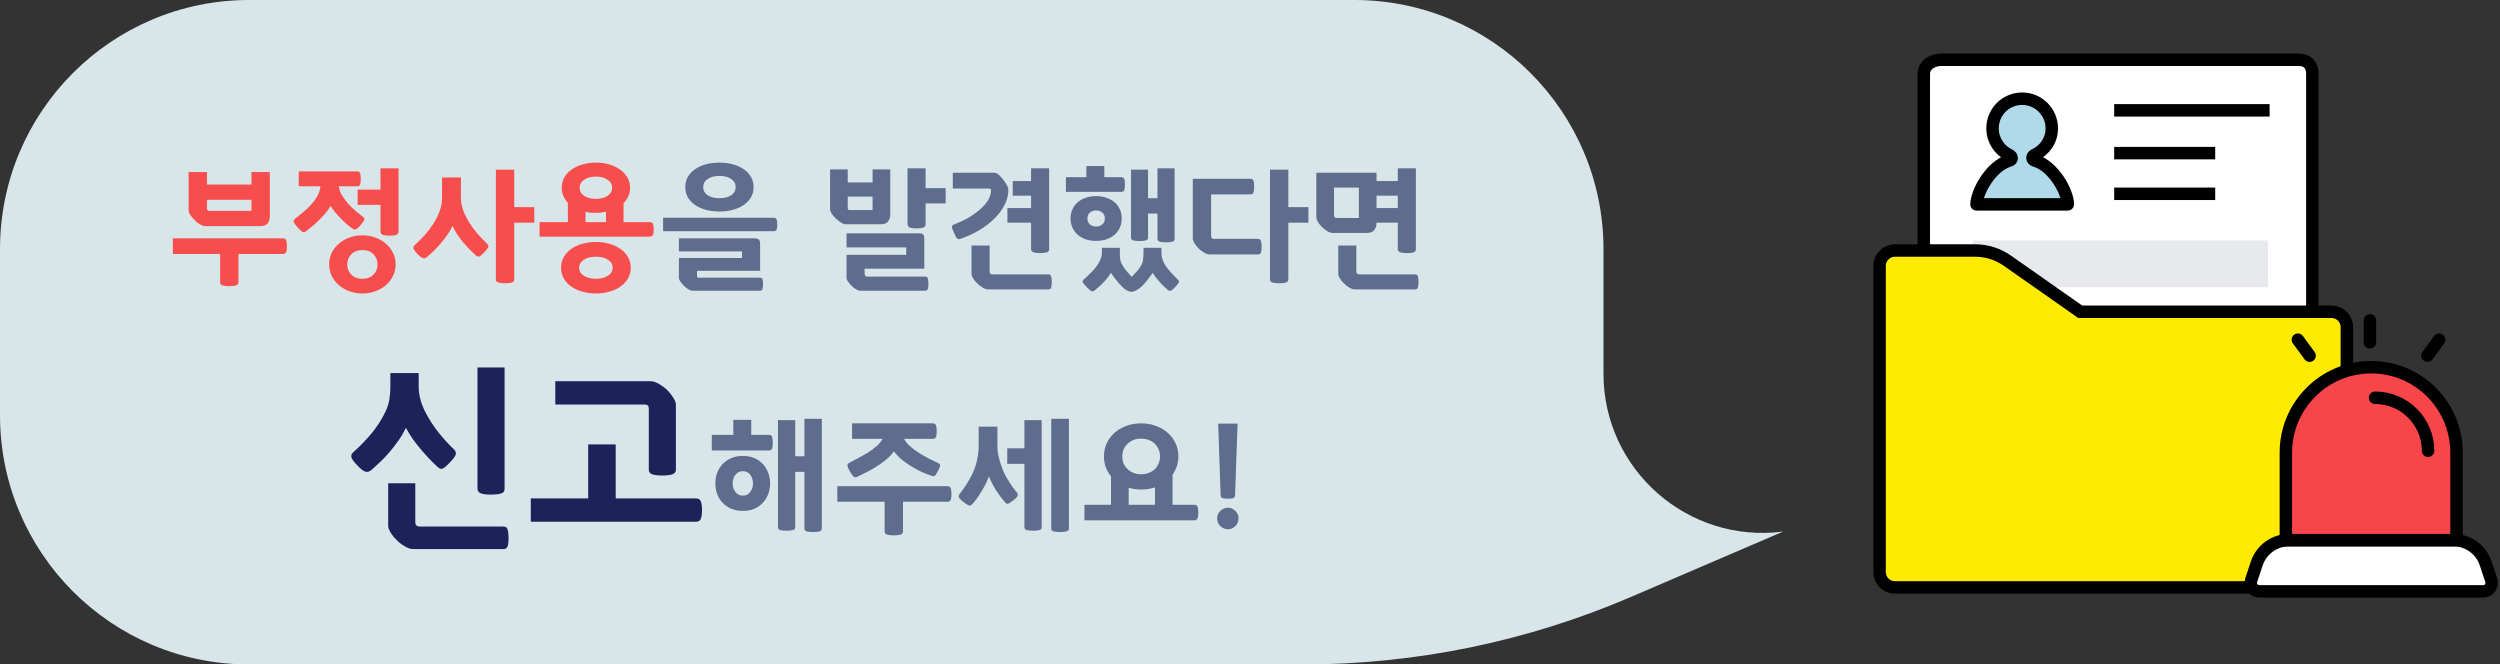 <svg width="301" height="80" viewBox="0 0 301 80" fill="none" xmlns="http://www.w3.org/2000/svg">
<rect x="0" y="0" width="301" height="80" fill="#333333" stroke="none"/>
<path d="M278.407 63.102C278.407 64.165 277.813 65.256 276.789 65.256H233.711C232.687 65.256 231.625 64.161 231.625 63.102V8.885C231.625 7.822 232.687 7.199 233.711 7.199H276.789C277.813 7.199 278.407 7.827 278.407 8.885V63.098V63.102Z" fill="white" stroke="black" stroke-width="1.5" stroke-miterlimit="10" stroke-linecap="round"/>
<path d="M254.548 13.285H273.261" stroke="black" stroke-width="1.5" stroke-miterlimit="10"/>
<path d="M254.548 18.436H266.711" stroke="black" stroke-width="1.5" stroke-miterlimit="10"/>
<path d="M254.548 23.334H266.711" stroke="black" stroke-width="1.5" stroke-miterlimit="10"/>
<path d="M273.064 28.953H237.51V34.572H273.064V28.953Z" fill="#E7E9ED"/>
<path d="M273.064 37.379H237.51V60.789H273.064V37.379Z" fill="#E7E9ED"/>
<path d="M248.963 24.604C248.963 23.138 247.264 19.964 244.949 19.318C244.682 19.224 244.579 18.878 244.916 18.676C246.165 18.119 247.035 16.911 247.035 15.455C247.035 13.484 245.435 11.883 243.466 11.883C241.496 11.883 239.901 13.479 239.901 15.455C239.901 16.878 240.734 18.105 241.936 18.676C242.296 18.85 242.287 19.234 241.973 19.318C239.667 19.969 237.973 23.185 237.973 24.604H248.958H248.963Z" fill="#AFDAE9" stroke="black" stroke-width="1.5" stroke-linecap="round" stroke-linejoin="round"/>
<path d="M280.718 70.727H228.144C227.129 70.727 226.301 69.898 226.301 68.882V32.007C226.301 30.991 227.129 30.162 228.144 30.162H237.81C239.194 30.162 240.542 30.588 241.674 31.379L250.46 37.536H280.718C281.733 37.536 282.562 38.365 282.562 39.381V68.882C282.562 69.898 281.733 70.727 280.718 70.727Z" fill="#FFEB02" stroke="black" stroke-width="1.5" stroke-miterlimit="10"/>
<path d="M298.965 71.202H272.018C271.316 71.202 270.821 70.514 271.045 69.849L271.714 67.845C272.275 66.164 273.843 65.031 275.616 65.031H295.381C297.15 65.031 298.721 66.164 299.278 67.845L299.947 69.849C300.167 70.514 299.676 71.202 298.974 71.202H298.965Z" fill="white" stroke="black" stroke-width="1.5" stroke-miterlimit="10" stroke-linecap="round"/>
<path d="M295.765 65.037V54.497C295.765 48.818 291.166 44.211 285.491 44.211C279.816 44.211 275.218 48.813 275.218 54.497V65.037H295.769H295.765Z" fill="#F7454A" stroke="black" stroke-width="1.5" stroke-linecap="round" stroke-linejoin="round"/>
<path d="M292.34 54.275C292.34 50.754 289.477 47.889 285.959 47.889" stroke="black" stroke-width="1.5" stroke-linecap="round" stroke-linejoin="round"/>
<path d="M285.342 38.582V41.218" stroke="black" stroke-width="1.5" stroke-linecap="round" stroke-linejoin="round"/>
<path d="M276.664 40.898L278.077 42.823" stroke="black" stroke-width="1.5" stroke-linecap="round" stroke-linejoin="round"/>
<path d="M293.674 40.898L292.261 42.823" stroke="black" stroke-width="1.5" stroke-linecap="round" stroke-linejoin="round"/>
<path d="M0 30C0 13.431 13.431 0 30 0H163.059C179.628 0 193.059 13.431 193.059 30V44.99C193.059 56.554 203.221 65.485 214.688 64L196.337 71.883C183.868 77.238 170.44 80 156.87 80H30C13.431 80 0 66.569 0 50V30Z" fill="#D8E6E9"/>
<path d="M32.486 20.715V26.011C32.486 26.384 32.396 26.683 32.214 26.907C32.033 27.12 31.75 27.227 31.366 27.227H24.71C24.614 27.227 24.508 27.205 24.39 27.163C24.284 27.109 24.166 27.05 24.038 26.986C23.921 26.912 23.804 26.832 23.686 26.747C23.58 26.651 23.484 26.555 23.398 26.459C23.238 26.299 23.084 26.117 22.934 25.915C22.785 25.712 22.71 25.52 22.71 25.338V20.715H24.918V22.218H30.278V20.715H32.486ZM34.054 28.698C34.268 28.698 34.401 28.779 34.454 28.939C34.518 29.099 34.55 29.333 34.55 29.642C34.55 29.952 34.518 30.186 34.454 30.346C34.401 30.496 34.268 30.57 34.054 30.57H28.71V33.995C28.71 34.176 28.614 34.298 28.422 34.362C28.23 34.426 27.953 34.459 27.59 34.459C27.249 34.459 26.982 34.426 26.79 34.362C26.598 34.309 26.502 34.192 26.502 34.011V30.57H20.806V28.698H34.054ZM30.278 25.387V24.058H24.918V25.05C24.918 25.274 25.02 25.387 25.222 25.387H30.278ZM43.633 35.339C43.079 35.339 42.556 35.248 42.065 35.066C41.585 34.896 41.164 34.651 40.801 34.331C40.439 34.021 40.151 33.653 39.937 33.227C39.735 32.8 39.633 32.336 39.633 31.834C39.633 31.333 39.735 30.869 39.937 30.442C40.151 30.016 40.439 29.648 40.801 29.338C41.164 29.018 41.585 28.773 42.065 28.602C42.556 28.421 43.079 28.331 43.633 28.331C44.188 28.331 44.705 28.421 45.185 28.602C45.676 28.773 46.103 29.018 46.465 29.338C46.828 29.648 47.111 30.016 47.313 30.442C47.527 30.869 47.633 31.333 47.633 31.834C47.633 32.336 47.527 32.8 47.313 33.227C47.111 33.653 46.828 34.021 46.465 34.331C46.103 34.651 45.676 34.896 45.185 35.066C44.705 35.248 44.188 35.339 43.633 35.339ZM43.009 20.634C43.191 20.634 43.308 20.709 43.361 20.858C43.415 20.997 43.441 21.216 43.441 21.515C43.441 21.824 43.415 22.053 43.361 22.203C43.308 22.352 43.191 22.427 43.009 22.427H40.801C40.844 22.8 40.967 23.163 41.169 23.515C41.383 23.856 41.628 24.186 41.905 24.506C42.183 24.816 42.481 25.109 42.801 25.387C43.121 25.653 43.42 25.893 43.697 26.107C43.868 26.235 43.921 26.363 43.857 26.491C43.804 26.619 43.649 26.832 43.393 27.131C43.169 27.397 42.993 27.557 42.865 27.61C42.737 27.664 42.593 27.632 42.433 27.515C42.241 27.387 42.028 27.227 41.793 27.035C41.569 26.832 41.335 26.613 41.089 26.378C40.855 26.133 40.625 25.877 40.401 25.61C40.177 25.344 39.98 25.072 39.809 24.794C39.639 25.093 39.425 25.392 39.169 25.691C38.924 25.979 38.663 26.256 38.385 26.523C38.119 26.789 37.852 27.035 37.585 27.259C37.319 27.483 37.084 27.669 36.881 27.819C36.732 27.936 36.588 27.973 36.449 27.93C36.311 27.877 36.108 27.696 35.841 27.387C35.596 27.109 35.441 26.901 35.377 26.762C35.313 26.624 35.361 26.485 35.521 26.346C35.831 26.09 36.156 25.824 36.497 25.547C36.839 25.269 37.153 24.971 37.441 24.651C37.74 24.331 37.991 23.989 38.193 23.627C38.407 23.253 38.535 22.853 38.577 22.427H35.969V20.634H43.009ZM47.985 27.883C47.985 28.075 47.889 28.208 47.697 28.282C47.505 28.346 47.239 28.378 46.897 28.378C46.556 28.378 46.289 28.346 46.097 28.282C45.905 28.208 45.809 28.075 45.809 27.883V24.666H43.057V22.826H45.809V20.267H47.985V27.883ZM43.633 33.562C44.209 33.562 44.657 33.392 44.977 33.05C45.297 32.72 45.457 32.315 45.457 31.834C45.457 31.355 45.297 30.949 44.977 30.619C44.657 30.277 44.209 30.107 43.633 30.107C43.057 30.107 42.609 30.277 42.289 30.619C41.969 30.949 41.809 31.355 41.809 31.834C41.809 32.315 41.969 32.72 42.289 33.05C42.609 33.392 43.057 33.562 43.633 33.562ZM57.319 30.779C57.063 30.544 56.797 30.288 56.52 30.011C56.253 29.733 55.992 29.445 55.736 29.146C55.49 28.837 55.255 28.517 55.032 28.186C54.818 27.856 54.637 27.525 54.487 27.195C54.328 27.547 54.12 27.904 53.864 28.267C53.618 28.629 53.352 28.976 53.063 29.306C52.786 29.637 52.498 29.947 52.2 30.235C51.901 30.523 51.618 30.773 51.352 30.986C51.191 31.104 51.026 31.125 50.855 31.05C50.685 30.976 50.482 30.816 50.248 30.57C50.045 30.357 49.901 30.171 49.816 30.011C49.73 29.84 49.762 29.68 49.911 29.53C50.328 29.157 50.733 28.752 51.127 28.314C51.522 27.866 51.874 27.402 52.184 26.922C52.504 26.432 52.754 25.93 52.935 25.419C53.127 24.896 53.224 24.368 53.224 23.834V21.37H55.495V23.802C55.495 24.325 55.592 24.848 55.783 25.37C55.986 25.883 56.237 26.378 56.535 26.858C56.845 27.338 57.186 27.792 57.559 28.218C57.933 28.634 58.295 29.008 58.648 29.338C58.807 29.488 58.85 29.637 58.776 29.787C58.712 29.925 58.562 30.117 58.328 30.363C58.114 30.576 57.933 30.736 57.783 30.843C57.634 30.939 57.48 30.917 57.319 30.779ZM59.703 20.427H61.911V24.939H64.328V26.811H61.911V33.642C61.911 33.824 61.816 33.947 61.623 34.011C61.431 34.075 61.154 34.106 60.791 34.106C60.45 34.106 60.184 34.075 59.992 34.011C59.8 33.957 59.703 33.84 59.703 33.658V20.427ZM75.859 22.602C75.859 22.976 75.789 23.317 75.65 23.627C75.512 23.936 75.32 24.213 75.075 24.459V26.747H78.21C78.424 26.747 78.557 26.816 78.611 26.954C78.674 27.093 78.707 27.317 78.707 27.627C78.707 27.936 78.674 28.16 78.611 28.299C78.557 28.427 78.424 28.491 78.21 28.491H64.963V26.747H68.371V24.41C68.136 24.165 67.954 23.893 67.826 23.595C67.698 23.296 67.635 22.965 67.635 22.602C67.635 22.133 67.741 21.712 67.954 21.338C68.178 20.965 68.477 20.651 68.85 20.395C69.234 20.128 69.672 19.925 70.162 19.787C70.664 19.648 71.192 19.578 71.746 19.578C72.301 19.578 72.824 19.648 73.314 19.787C73.816 19.925 74.253 20.128 74.626 20.395C75 20.651 75.299 20.965 75.522 21.338C75.746 21.712 75.859 22.133 75.859 22.602ZM75.939 32.234C75.939 32.736 75.821 33.178 75.587 33.562C75.352 33.957 75.037 34.282 74.642 34.538C74.258 34.805 73.816 35.002 73.314 35.13C72.813 35.269 72.29 35.339 71.746 35.339C71.203 35.339 70.68 35.269 70.178 35.13C69.677 35.002 69.229 34.805 68.835 34.538C68.451 34.282 68.141 33.957 67.906 33.562C67.672 33.178 67.555 32.736 67.555 32.234C67.555 31.733 67.672 31.291 67.906 30.907C68.141 30.512 68.451 30.186 68.835 29.93C69.229 29.664 69.677 29.466 70.178 29.338C70.68 29.2 71.203 29.131 71.746 29.131C72.29 29.131 72.813 29.2 73.314 29.338C73.816 29.466 74.258 29.664 74.642 29.93C75.037 30.186 75.352 30.512 75.587 30.907C75.821 31.291 75.939 31.733 75.939 32.234ZM73.763 32.234C73.763 31.829 73.576 31.509 73.203 31.274C72.829 31.029 72.349 30.907 71.763 30.907C71.154 30.907 70.664 31.029 70.29 31.274C69.917 31.509 69.731 31.829 69.731 32.234C69.731 32.64 69.917 32.96 70.29 33.194C70.664 33.44 71.154 33.562 71.763 33.562C72.349 33.562 72.829 33.44 73.203 33.194C73.576 32.96 73.763 32.64 73.763 32.234ZM73.698 22.602C73.698 22.186 73.507 21.861 73.123 21.627C72.749 21.381 72.29 21.259 71.746 21.259C71.203 21.259 70.739 21.381 70.355 21.627C69.981 21.861 69.794 22.186 69.794 22.602C69.794 23.018 69.981 23.349 70.355 23.595C70.739 23.829 71.203 23.947 71.746 23.947C72.29 23.947 72.749 23.829 73.123 23.595C73.507 23.349 73.698 23.018 73.698 22.602ZM71.746 25.627C71.533 25.627 71.32 25.621 71.106 25.61C70.904 25.589 70.701 25.552 70.499 25.498V26.747H72.963V25.498C72.76 25.541 72.557 25.573 72.355 25.595C72.162 25.616 71.96 25.627 71.746 25.627Z" fill="#F84D4D"/>
<path d="M83.438 35.002C83.256 35.002 83.07 34.944 82.877 34.827C82.696 34.72 82.531 34.592 82.382 34.443C82.2 34.261 82.046 34.08 81.918 33.898C81.8 33.728 81.742 33.568 81.742 33.419V31.067H89.341V30.267H81.742V28.698H90.846C91.091 28.698 91.261 28.747 91.358 28.843C91.464 28.939 91.517 29.104 91.517 29.338V32.602H83.918V33.194C83.918 33.355 83.992 33.434 84.141 33.434H91.486C91.656 33.434 91.763 33.493 91.805 33.611C91.848 33.739 91.87 33.941 91.87 34.218C91.87 34.496 91.848 34.693 91.805 34.81C91.763 34.938 91.656 35.002 91.486 35.002H83.438ZM93.133 26.218C93.315 26.218 93.432 26.277 93.486 26.395C93.549 26.512 93.582 26.725 93.582 27.035C93.582 27.344 93.549 27.557 93.486 27.674C93.432 27.781 93.315 27.834 93.133 27.834H79.838V26.218H93.133ZM90.734 22.523C90.734 22.992 90.621 23.413 90.397 23.787C90.174 24.149 89.875 24.459 89.501 24.715C89.128 24.96 88.691 25.146 88.189 25.274C87.699 25.402 87.176 25.466 86.621 25.466C86.067 25.466 85.539 25.402 85.037 25.274C84.547 25.146 84.109 24.96 83.725 24.715C83.352 24.459 83.053 24.149 82.829 23.787C82.616 23.413 82.51 22.992 82.51 22.523C82.51 22.053 82.616 21.637 82.829 21.274C83.053 20.901 83.352 20.592 83.725 20.346C84.109 20.09 84.547 19.898 85.037 19.77C85.539 19.642 86.067 19.578 86.621 19.578C87.176 19.578 87.699 19.642 88.189 19.77C88.691 19.898 89.128 20.09 89.501 20.346C89.875 20.592 90.174 20.901 90.397 21.274C90.621 21.637 90.734 22.053 90.734 22.523ZM88.573 22.523C88.573 22.107 88.392 21.781 88.029 21.547C87.667 21.301 87.198 21.178 86.621 21.178C86.046 21.178 85.576 21.301 85.213 21.547C84.851 21.781 84.669 22.107 84.669 22.523C84.669 22.939 84.851 23.269 85.213 23.515C85.576 23.749 86.046 23.866 86.621 23.866C87.198 23.866 87.667 23.749 88.029 23.515C88.392 23.269 88.573 22.939 88.573 22.523ZM103.619 35.002C103.437 35.002 103.251 34.944 103.059 34.827C102.877 34.72 102.712 34.592 102.563 34.443C102.381 34.261 102.227 34.08 102.099 33.898C101.981 33.728 101.923 33.568 101.923 33.419V30.683H109.107V29.787H101.923V28.09H110.611C110.867 28.09 111.043 28.133 111.139 28.218C111.235 28.293 111.283 28.453 111.283 28.698V32.346H104.099V32.938C104.099 33.035 104.125 33.12 104.179 33.194C104.232 33.269 104.328 33.306 104.467 33.306H111.395C111.565 33.306 111.672 33.386 111.715 33.547C111.757 33.706 111.779 33.909 111.779 34.154C111.779 34.432 111.757 34.64 111.715 34.779C111.672 34.928 111.565 35.002 111.395 35.002H103.619ZM105.059 20.395H107.187V25.787C107.187 26.16 107.091 26.459 106.899 26.683C106.717 26.896 106.435 27.003 106.051 27.003H101.891C101.677 27.003 101.453 26.928 101.219 26.779C100.995 26.629 100.792 26.464 100.611 26.282C100.429 26.112 100.269 25.925 100.131 25.723C100.003 25.509 99.939 25.328 99.939 25.178V20.395H102.067V21.962H105.059V20.395ZM109.267 20.267H111.443V22.651H113.859V24.491H111.443V27.003C111.443 27.195 111.347 27.328 111.155 27.402C110.963 27.466 110.696 27.498 110.355 27.498C110.013 27.498 109.747 27.466 109.555 27.402C109.363 27.328 109.267 27.195 109.267 27.003V20.267ZM102.067 25.05C102.067 25.21 102.136 25.291 102.275 25.291H105.059V23.674H102.067V25.05ZM126.318 29.994C126.318 30.208 126.211 30.341 125.998 30.395C125.784 30.448 125.528 30.474 125.23 30.474C124.888 30.474 124.622 30.442 124.43 30.378C124.238 30.304 124.142 30.176 124.142 29.994V26.811H121.294V25.05H124.142V23.562H121.934V21.802H124.142V20.267H126.318V29.994ZM114.846 27.035C115.624 26.736 116.296 26.41 116.862 26.058C117.427 25.696 117.891 25.333 118.254 24.971C118.627 24.608 118.899 24.256 119.07 23.915C119.24 23.562 119.326 23.237 119.326 22.939C119.326 22.779 119.256 22.698 119.118 22.698H114.718V20.794H119.662C119.886 20.794 120.083 20.88 120.254 21.05C120.435 21.21 120.632 21.429 120.846 21.706C121.027 21.952 121.166 22.165 121.262 22.346C121.358 22.528 121.406 22.693 121.406 22.843C121.406 23.483 121.251 24.101 120.942 24.698C120.632 25.285 120.216 25.834 119.694 26.346C119.182 26.858 118.579 27.317 117.886 27.723C117.203 28.128 116.478 28.464 115.71 28.73C115.614 28.762 115.528 28.784 115.454 28.794C115.39 28.794 115.326 28.773 115.262 28.73C115.208 28.688 115.15 28.613 115.086 28.506C115.032 28.4 114.963 28.25 114.878 28.058C114.728 27.738 114.638 27.509 114.606 27.37C114.584 27.221 114.664 27.109 114.846 27.035ZM126.222 33.035C126.403 33.035 126.515 33.114 126.558 33.275C126.611 33.445 126.638 33.669 126.638 33.947C126.638 34.245 126.611 34.469 126.558 34.618C126.515 34.768 126.403 34.843 126.222 34.843H118.974C118.76 34.843 118.526 34.763 118.27 34.602C118.024 34.453 117.816 34.288 117.646 34.106C117.464 33.936 117.304 33.739 117.166 33.514C117.038 33.301 116.974 33.12 116.974 32.971V29.562H119.15V32.682C119.15 32.917 119.272 33.035 119.518 33.035H126.222ZM139.36 20.267H141.424V28.747C141.424 28.928 141.333 29.045 141.152 29.099C140.97 29.152 140.709 29.178 140.368 29.178C140.037 29.178 139.786 29.152 139.616 29.099C139.445 29.045 139.36 28.928 139.36 28.747V25.706H138.224V28.587C138.224 28.768 138.138 28.885 137.968 28.939C137.797 28.992 137.541 29.018 137.2 29.018C136.869 29.018 136.613 28.992 136.432 28.939C136.261 28.885 136.176 28.768 136.176 28.587V20.427H138.224V23.866H139.36V20.267ZM140.592 34.891C140.304 34.666 139.989 34.362 139.648 33.978C139.306 33.605 139.018 33.232 138.784 32.858C138.613 33.104 138.41 33.376 138.176 33.675C137.952 33.973 137.717 34.24 137.472 34.474C137.269 34.666 137.056 34.821 136.832 34.938C136.618 35.066 136.421 35.13 136.24 35.13C136.058 35.13 135.872 35.077 135.68 34.971C135.488 34.864 135.301 34.72 135.12 34.538C134.874 34.293 134.629 34.016 134.384 33.706C134.149 33.408 133.941 33.12 133.76 32.843C133.504 33.269 133.189 33.669 132.816 34.042C132.442 34.416 132.101 34.725 131.792 34.971C131.642 35.088 131.504 35.109 131.376 35.035C131.258 34.96 131.077 34.8 130.832 34.554C130.586 34.309 130.432 34.123 130.368 33.995C130.314 33.877 130.357 33.76 130.496 33.642C130.73 33.429 131.018 33.157 131.36 32.827C131.701 32.496 131.994 32.133 132.24 31.738C132.368 31.525 132.469 31.312 132.544 31.099C132.629 30.875 132.672 30.656 132.672 30.442V29.834H134.832V30.395C134.832 30.608 134.837 30.821 134.848 31.035C134.869 31.248 134.912 31.434 134.976 31.595C135.125 31.936 135.322 32.256 135.568 32.554C135.824 32.864 136.058 33.125 136.272 33.339C136.485 33.114 136.709 32.864 136.944 32.587C137.189 32.309 137.381 32.011 137.52 31.691C137.594 31.52 137.637 31.323 137.648 31.099C137.669 30.875 137.68 30.64 137.68 30.395V29.834H139.84V30.442C139.84 30.869 139.941 31.274 140.144 31.659C140.25 31.872 140.378 32.075 140.528 32.267C140.688 32.459 140.842 32.64 140.992 32.81C141.152 32.992 141.306 33.157 141.456 33.306C141.605 33.456 141.733 33.584 141.84 33.691C141.957 33.808 141.984 33.92 141.92 34.026C141.866 34.133 141.733 34.304 141.52 34.538C141.274 34.805 141.093 34.96 140.976 35.002C140.858 35.045 140.73 35.008 140.592 34.891ZM135.056 26.299C135.056 26.704 134.981 27.072 134.832 27.402C134.682 27.733 134.474 28.016 134.208 28.25C133.941 28.485 133.616 28.672 133.232 28.811C132.858 28.939 132.442 29.003 131.984 29.003C131.514 29.003 131.088 28.939 130.704 28.811C130.33 28.672 130.01 28.485 129.744 28.25C129.477 28.016 129.269 27.733 129.12 27.402C128.97 27.072 128.896 26.704 128.896 26.299C128.896 25.904 128.97 25.541 129.12 25.21C129.269 24.88 129.477 24.597 129.744 24.363C130.01 24.128 130.33 23.947 130.704 23.819C131.088 23.68 131.514 23.61 131.984 23.61C132.442 23.61 132.858 23.68 133.232 23.819C133.616 23.947 133.941 24.128 134.208 24.363C134.474 24.597 134.682 24.88 134.832 25.21C134.981 25.541 135.056 25.904 135.056 26.299ZM128.336 23.099V21.338H130.8V19.994H132.96V21.338H135.008C135.189 21.338 135.306 21.408 135.36 21.547C135.413 21.685 135.44 21.904 135.44 22.203C135.44 22.512 135.413 22.741 135.36 22.89C135.306 23.029 135.189 23.099 135.008 23.099H128.336ZM133.024 26.299C133.024 26 132.922 25.765 132.72 25.595C132.528 25.424 132.282 25.338 131.984 25.338C131.674 25.338 131.418 25.424 131.216 25.595C131.024 25.765 130.928 26 130.928 26.299C130.928 26.608 131.024 26.848 131.216 27.018C131.418 27.189 131.674 27.274 131.984 27.274C132.282 27.274 132.528 27.189 132.72 27.018C132.922 26.848 133.024 26.608 133.024 26.299ZM145.819 23.402V28.395C145.819 28.64 145.936 28.762 146.171 28.762H151.467C151.648 28.762 151.765 28.843 151.819 29.003C151.872 29.163 151.899 29.392 151.899 29.691C151.899 30 151.872 30.235 151.819 30.395C151.765 30.555 151.648 30.634 151.467 30.634H145.643C145.429 30.634 145.195 30.555 144.939 30.395C144.683 30.235 144.464 30.064 144.283 29.883C144.112 29.701 143.957 29.504 143.819 29.291C143.68 29.067 143.611 28.875 143.611 28.715V21.53H150.571C150.752 21.53 150.869 21.61 150.923 21.77C150.976 21.93 151.003 22.16 151.003 22.459C151.003 22.768 150.976 23.003 150.923 23.163C150.869 23.323 150.752 23.402 150.571 23.402H145.819ZM152.907 20.427H155.115V24.939H157.531V26.811H155.115V33.642C155.115 33.824 155.019 33.947 154.827 34.011C154.635 34.075 154.357 34.106 153.995 34.106C153.653 34.106 153.387 34.075 153.195 34.011C153.003 33.957 152.907 33.84 152.907 33.658V20.427ZM170.47 29.994C170.47 30.208 170.363 30.341 170.15 30.395C169.936 30.448 169.68 30.474 169.382 30.474C169.04 30.474 168.774 30.442 168.582 30.378C168.39 30.304 168.294 30.176 168.294 29.994V26.811H165.734V26.826C165.734 27.2 165.638 27.498 165.446 27.723C165.264 27.936 164.982 28.043 164.598 28.043H160.454C160.251 28.043 160.027 27.968 159.782 27.819C159.536 27.659 159.323 27.488 159.142 27.306C158.971 27.136 158.816 26.944 158.678 26.73C158.55 26.506 158.486 26.304 158.486 26.122V20.794H165.734V21.802H168.294V20.267H170.47V29.994ZM170.374 33.035C170.555 33.035 170.667 33.114 170.71 33.275C170.763 33.445 170.79 33.669 170.79 33.947C170.79 34.245 170.763 34.469 170.71 34.618C170.667 34.768 170.555 34.843 170.374 34.843H163.126C162.912 34.843 162.678 34.763 162.422 34.602C162.176 34.453 161.968 34.288 161.798 34.106C161.616 33.936 161.456 33.739 161.318 33.514C161.19 33.301 161.126 33.12 161.126 32.971V29.562H163.302V32.682C163.302 32.917 163.424 33.035 163.67 33.035H170.374ZM163.606 22.587H160.614V25.915C160.614 26.139 160.726 26.25 160.95 26.25H163.606V22.587ZM165.734 25.05H168.294V23.562H165.734V25.05ZM98.947 63.627C98.947 63.808 98.856 63.925 98.675 63.978C98.504 64.032 98.248 64.058 97.907 64.058C97.576 64.058 97.315 64.032 97.123 63.978C96.942 63.925 96.851 63.808 96.851 63.627V56.81H95.747V63.483C95.747 63.653 95.656 63.765 95.475 63.819C95.304 63.872 95.048 63.898 94.707 63.898C94.376 63.898 94.12 63.872 93.939 63.819C93.758 63.765 93.667 63.653 93.667 63.483V50.587H95.747V54.938H96.851V50.426H98.947V63.627ZM86.131 58.203C86.131 57.744 86.206 57.312 86.355 56.907C86.515 56.501 86.739 56.149 87.027 55.85C87.315 55.552 87.662 55.317 88.067 55.147C88.483 54.976 88.942 54.891 89.443 54.891C89.944 54.891 90.398 54.976 90.803 55.147C91.208 55.317 91.55 55.552 91.827 55.85C92.115 56.149 92.334 56.501 92.483 56.907C92.643 57.312 92.723 57.744 92.723 58.203C92.723 58.672 92.643 59.109 92.483 59.514C92.334 59.909 92.115 60.256 91.827 60.554C91.55 60.853 91.208 61.088 90.803 61.258C90.398 61.429 89.944 61.514 89.443 61.514C88.942 61.514 88.483 61.429 88.067 61.258C87.662 61.088 87.315 60.853 87.027 60.554C86.739 60.256 86.515 59.909 86.355 59.514C86.206 59.109 86.131 58.672 86.131 58.203ZM85.699 54.234V52.362H88.291V50.554H90.451V52.362H92.611C92.792 52.362 92.91 52.443 92.963 52.602C93.016 52.763 93.043 52.992 93.043 53.291C93.043 53.6 93.016 53.834 92.963 53.995C92.91 54.154 92.792 54.234 92.611 54.234H85.699ZM90.659 58.203C90.659 57.797 90.547 57.45 90.323 57.163C90.11 56.874 89.816 56.73 89.443 56.73C89.07 56.73 88.771 56.874 88.547 57.163C88.323 57.45 88.211 57.797 88.211 58.203C88.211 58.608 88.323 58.955 88.547 59.242C88.771 59.531 89.07 59.675 89.443 59.675C89.816 59.675 90.11 59.531 90.323 59.242C90.547 58.955 90.659 58.608 90.659 58.203ZM112.286 50.971C112.499 50.971 112.633 51.05 112.686 51.211C112.75 51.37 112.782 51.605 112.782 51.914C112.782 52.224 112.75 52.459 112.686 52.618C112.633 52.768 112.499 52.843 112.286 52.843H108.862C109.022 53.163 109.267 53.467 109.598 53.755C109.939 54.042 110.307 54.315 110.702 54.571C111.107 54.816 111.513 55.045 111.918 55.258C112.334 55.461 112.691 55.632 112.99 55.77C113.129 55.834 113.193 55.931 113.182 56.059C113.182 56.176 113.102 56.384 112.942 56.682C112.857 56.843 112.782 56.971 112.718 57.066C112.665 57.163 112.611 57.232 112.558 57.275C112.505 57.317 112.446 57.339 112.382 57.339C112.329 57.339 112.265 57.322 112.19 57.291C111.859 57.184 111.481 57.04 111.054 56.858C110.638 56.666 110.217 56.443 109.79 56.187C109.363 55.931 108.958 55.648 108.574 55.339C108.19 55.019 107.875 54.682 107.63 54.331C107.363 54.704 107.038 55.05 106.654 55.37C106.27 55.68 105.87 55.962 105.454 56.218C105.049 56.474 104.649 56.699 104.254 56.891C103.87 57.083 103.534 57.248 103.246 57.386C103.161 57.429 103.081 57.456 103.006 57.467C102.942 57.467 102.873 57.445 102.798 57.403C102.734 57.349 102.659 57.269 102.574 57.163C102.499 57.056 102.409 56.907 102.302 56.715C102.131 56.416 102.041 56.197 102.03 56.059C102.019 55.92 102.105 55.803 102.286 55.706C102.585 55.547 102.926 55.365 103.31 55.163C103.705 54.96 104.094 54.741 104.478 54.507C104.862 54.261 105.214 54 105.534 53.722C105.854 53.445 106.094 53.152 106.254 52.843H102.59V50.971H112.286ZM114.062 58.538C114.275 58.538 114.409 58.618 114.462 58.779C114.526 58.938 114.558 59.173 114.558 59.483C114.558 59.792 114.526 60.026 114.462 60.187C114.409 60.336 114.275 60.41 114.062 60.41H108.718V63.995C108.718 64.176 108.622 64.299 108.43 64.362C108.238 64.427 107.961 64.459 107.598 64.459C107.257 64.459 106.99 64.427 106.798 64.362C106.606 64.309 106.51 64.192 106.51 64.01V60.41H100.814V58.538H114.062ZM121.273 55.85V53.978H123.337V50.587H125.417V63.483C125.417 63.653 125.326 63.765 125.145 63.819C124.974 63.872 124.718 63.898 124.377 63.898C124.046 63.898 123.79 63.872 123.609 63.819C123.428 63.765 123.337 63.653 123.337 63.483V55.85H121.273ZM120.985 60.459C120.654 60.075 120.308 59.611 119.945 59.066C119.593 58.512 119.3 57.941 119.065 57.355C118.948 57.675 118.809 57.995 118.649 58.315C118.489 58.624 118.318 58.922 118.137 59.211C117.966 59.498 117.79 59.77 117.609 60.026C117.428 60.272 117.252 60.49 117.081 60.682C116.932 60.843 116.788 60.901 116.649 60.858C116.521 60.816 116.308 60.677 116.009 60.443C115.742 60.24 115.566 60.069 115.481 59.931C115.396 59.781 115.412 59.632 115.529 59.483C115.945 58.971 116.329 58.405 116.681 57.786C117.044 57.168 117.316 56.554 117.497 55.947C117.604 55.584 117.684 55.211 117.737 54.827C117.801 54.443 117.833 54.059 117.833 53.675V51.37H120.089V53.675C120.089 54.187 120.153 54.688 120.281 55.178C120.409 55.669 120.564 56.139 120.745 56.587C120.852 56.843 120.974 57.104 121.113 57.37C121.262 57.627 121.412 57.872 121.561 58.106C121.721 58.341 121.87 58.56 122.009 58.763C122.158 58.965 122.297 59.136 122.425 59.275C122.542 59.424 122.569 59.573 122.505 59.722C122.452 59.861 122.297 60.026 122.041 60.218C121.881 60.336 121.748 60.432 121.641 60.507C121.545 60.571 121.46 60.618 121.385 60.651C121.31 60.672 121.241 60.666 121.177 60.635C121.124 60.602 121.06 60.544 120.985 60.459ZM128.697 63.627C128.697 63.808 128.601 63.925 128.409 63.978C128.228 64.032 127.966 64.058 127.625 64.058C127.294 64.058 127.033 64.032 126.841 63.978C126.66 63.925 126.569 63.808 126.569 63.627V50.426H128.697V63.627ZM141.876 54.955C141.876 55.381 141.812 55.781 141.684 56.154C141.556 56.517 141.385 56.853 141.172 57.163V60.779H143.78C143.993 60.779 144.127 60.858 144.18 61.019C144.244 61.178 144.276 61.413 144.276 61.722C144.276 62.032 144.244 62.261 144.18 62.41C144.127 62.571 143.993 62.651 143.78 62.651H130.564V60.779H133.764V57.339C133.497 57.019 133.289 56.661 133.14 56.267C132.991 55.861 132.916 55.424 132.916 54.955C132.916 54.368 133.033 53.829 133.268 53.339C133.503 52.848 133.823 52.426 134.228 52.075C134.644 51.722 135.124 51.45 135.668 51.258C136.212 51.066 136.788 50.971 137.396 50.971C138.004 50.971 138.58 51.066 139.124 51.258C139.668 51.45 140.143 51.722 140.548 52.075C140.964 52.426 141.289 52.848 141.524 53.339C141.759 53.829 141.876 54.368 141.876 54.955ZM139.668 54.955C139.668 54.645 139.609 54.362 139.492 54.106C139.385 53.84 139.231 53.611 139.028 53.419C138.825 53.227 138.585 53.077 138.308 52.971C138.031 52.864 137.727 52.81 137.396 52.81C137.065 52.81 136.761 52.864 136.484 52.971C136.207 53.077 135.967 53.227 135.764 53.419C135.561 53.611 135.401 53.84 135.284 54.106C135.177 54.362 135.124 54.645 135.124 54.955C135.124 55.264 135.177 55.552 135.284 55.819C135.401 56.075 135.561 56.298 135.764 56.49C135.967 56.682 136.207 56.832 136.484 56.938C136.761 57.045 137.065 57.099 137.396 57.099C137.727 57.099 138.031 57.045 138.308 56.938C138.585 56.832 138.825 56.682 139.028 56.49C139.231 56.298 139.385 56.075 139.492 55.819C139.609 55.552 139.668 55.264 139.668 54.955ZM137.396 58.938C136.873 58.938 136.372 58.864 135.892 58.715V60.779H139.06V58.682C138.804 58.768 138.532 58.832 138.244 58.874C137.967 58.917 137.684 58.938 137.396 58.938ZM146.543 62.41C146.543 62.24 146.575 62.075 146.639 61.914C146.714 61.755 146.81 61.621 146.927 61.514C147.044 61.397 147.178 61.306 147.327 61.242C147.487 61.168 147.652 61.13 147.823 61.13C148.186 61.13 148.49 61.258 148.735 61.514C148.991 61.76 149.119 62.059 149.119 62.41C149.119 62.773 148.991 63.083 148.735 63.339C148.49 63.594 148.186 63.722 147.823 63.722C147.652 63.722 147.487 63.685 147.327 63.611C147.178 63.547 147.044 63.456 146.927 63.339C146.81 63.221 146.714 63.083 146.639 62.922C146.575 62.763 146.543 62.592 146.543 62.41ZM146.671 51.002H149.007L148.703 59.578C148.692 59.781 148.628 59.909 148.511 59.962C148.394 60.016 148.17 60.042 147.839 60.042C147.498 60.042 147.263 60.011 147.135 59.947C147.018 59.883 146.959 59.76 146.959 59.578L146.671 51.002Z" fill="#5E6C8D"/>
<path d="M60.609 63.395C60.881 63.395 61.049 63.514 61.113 63.755C61.193 64.01 61.233 64.347 61.233 64.763C61.233 65.21 61.193 65.546 61.113 65.77C61.049 65.995 60.881 66.106 60.609 66.106H49.737C49.417 66.106 49.065 65.987 48.681 65.746C48.313 65.522 48.001 65.275 47.745 65.002C47.473 64.746 47.233 64.451 47.025 64.115C46.833 63.794 46.737 63.523 46.737 63.298V58.187H50.001V62.867C50.001 63.218 50.185 63.395 50.553 63.395H60.609ZM60.753 58.834C60.753 59.154 60.593 59.355 60.273 59.434C59.953 59.514 59.569 59.554 59.121 59.554C58.609 59.554 58.209 59.507 57.921 59.41C57.633 59.298 57.489 59.106 57.489 58.834V44.242H60.753V58.834ZM52.689 56.218C52.369 55.931 52.041 55.611 51.705 55.258C51.369 54.907 51.033 54.531 50.697 54.13C50.361 53.73 50.033 53.315 49.713 52.883C49.409 52.434 49.129 51.978 48.873 51.514C48.617 52.042 48.321 52.547 47.985 53.026C47.649 53.507 47.297 53.962 46.929 54.395C46.561 54.827 46.185 55.227 45.801 55.594C45.417 55.962 45.049 56.298 44.697 56.602C44.457 56.81 44.201 56.867 43.929 56.77C43.673 56.658 43.369 56.41 43.017 56.026C42.697 55.706 42.473 55.419 42.345 55.163C42.233 54.907 42.289 54.675 42.513 54.467C43.329 53.746 44.081 52.971 44.769 52.139C45.457 51.291 46.009 50.419 46.425 49.523C46.649 49.059 46.801 48.578 46.881 48.083C46.961 47.571 47.001 47.042 47.001 46.498V44.914H50.409V46.498C50.409 47.554 50.681 48.602 51.225 49.642C51.673 50.507 52.209 51.331 52.833 52.114C53.457 52.883 54.065 53.547 54.657 54.106C54.881 54.331 54.945 54.554 54.849 54.779C54.769 54.986 54.553 55.275 54.201 55.642C53.817 56.059 53.521 56.315 53.313 56.41C53.121 56.507 52.913 56.443 52.689 56.218ZM79.722 57.251C79.21 57.251 78.811 57.203 78.522 57.106C78.251 57.011 78.115 56.827 78.115 56.554V49.234C78.115 49.011 78.067 48.867 77.971 48.803C77.891 48.739 77.763 48.706 77.587 48.706H66.859V45.898H78.331C78.65 45.898 79.002 46.019 79.386 46.258C79.77 46.483 80.099 46.73 80.371 47.002C80.626 47.258 80.859 47.554 81.067 47.891C81.275 48.211 81.379 48.49 81.379 48.73V56.554C81.379 56.827 81.234 57.011 80.947 57.106C80.674 57.203 80.266 57.251 79.722 57.251ZM83.778 60.011C84.099 60.011 84.299 60.13 84.379 60.37C84.475 60.611 84.522 60.962 84.522 61.426C84.522 61.891 84.475 62.234 84.379 62.459C84.299 62.699 84.099 62.819 83.778 62.819H63.907V60.011H70.819V53.507H74.13V60.011H83.778Z" fill="#1B235A"/>
</svg>
